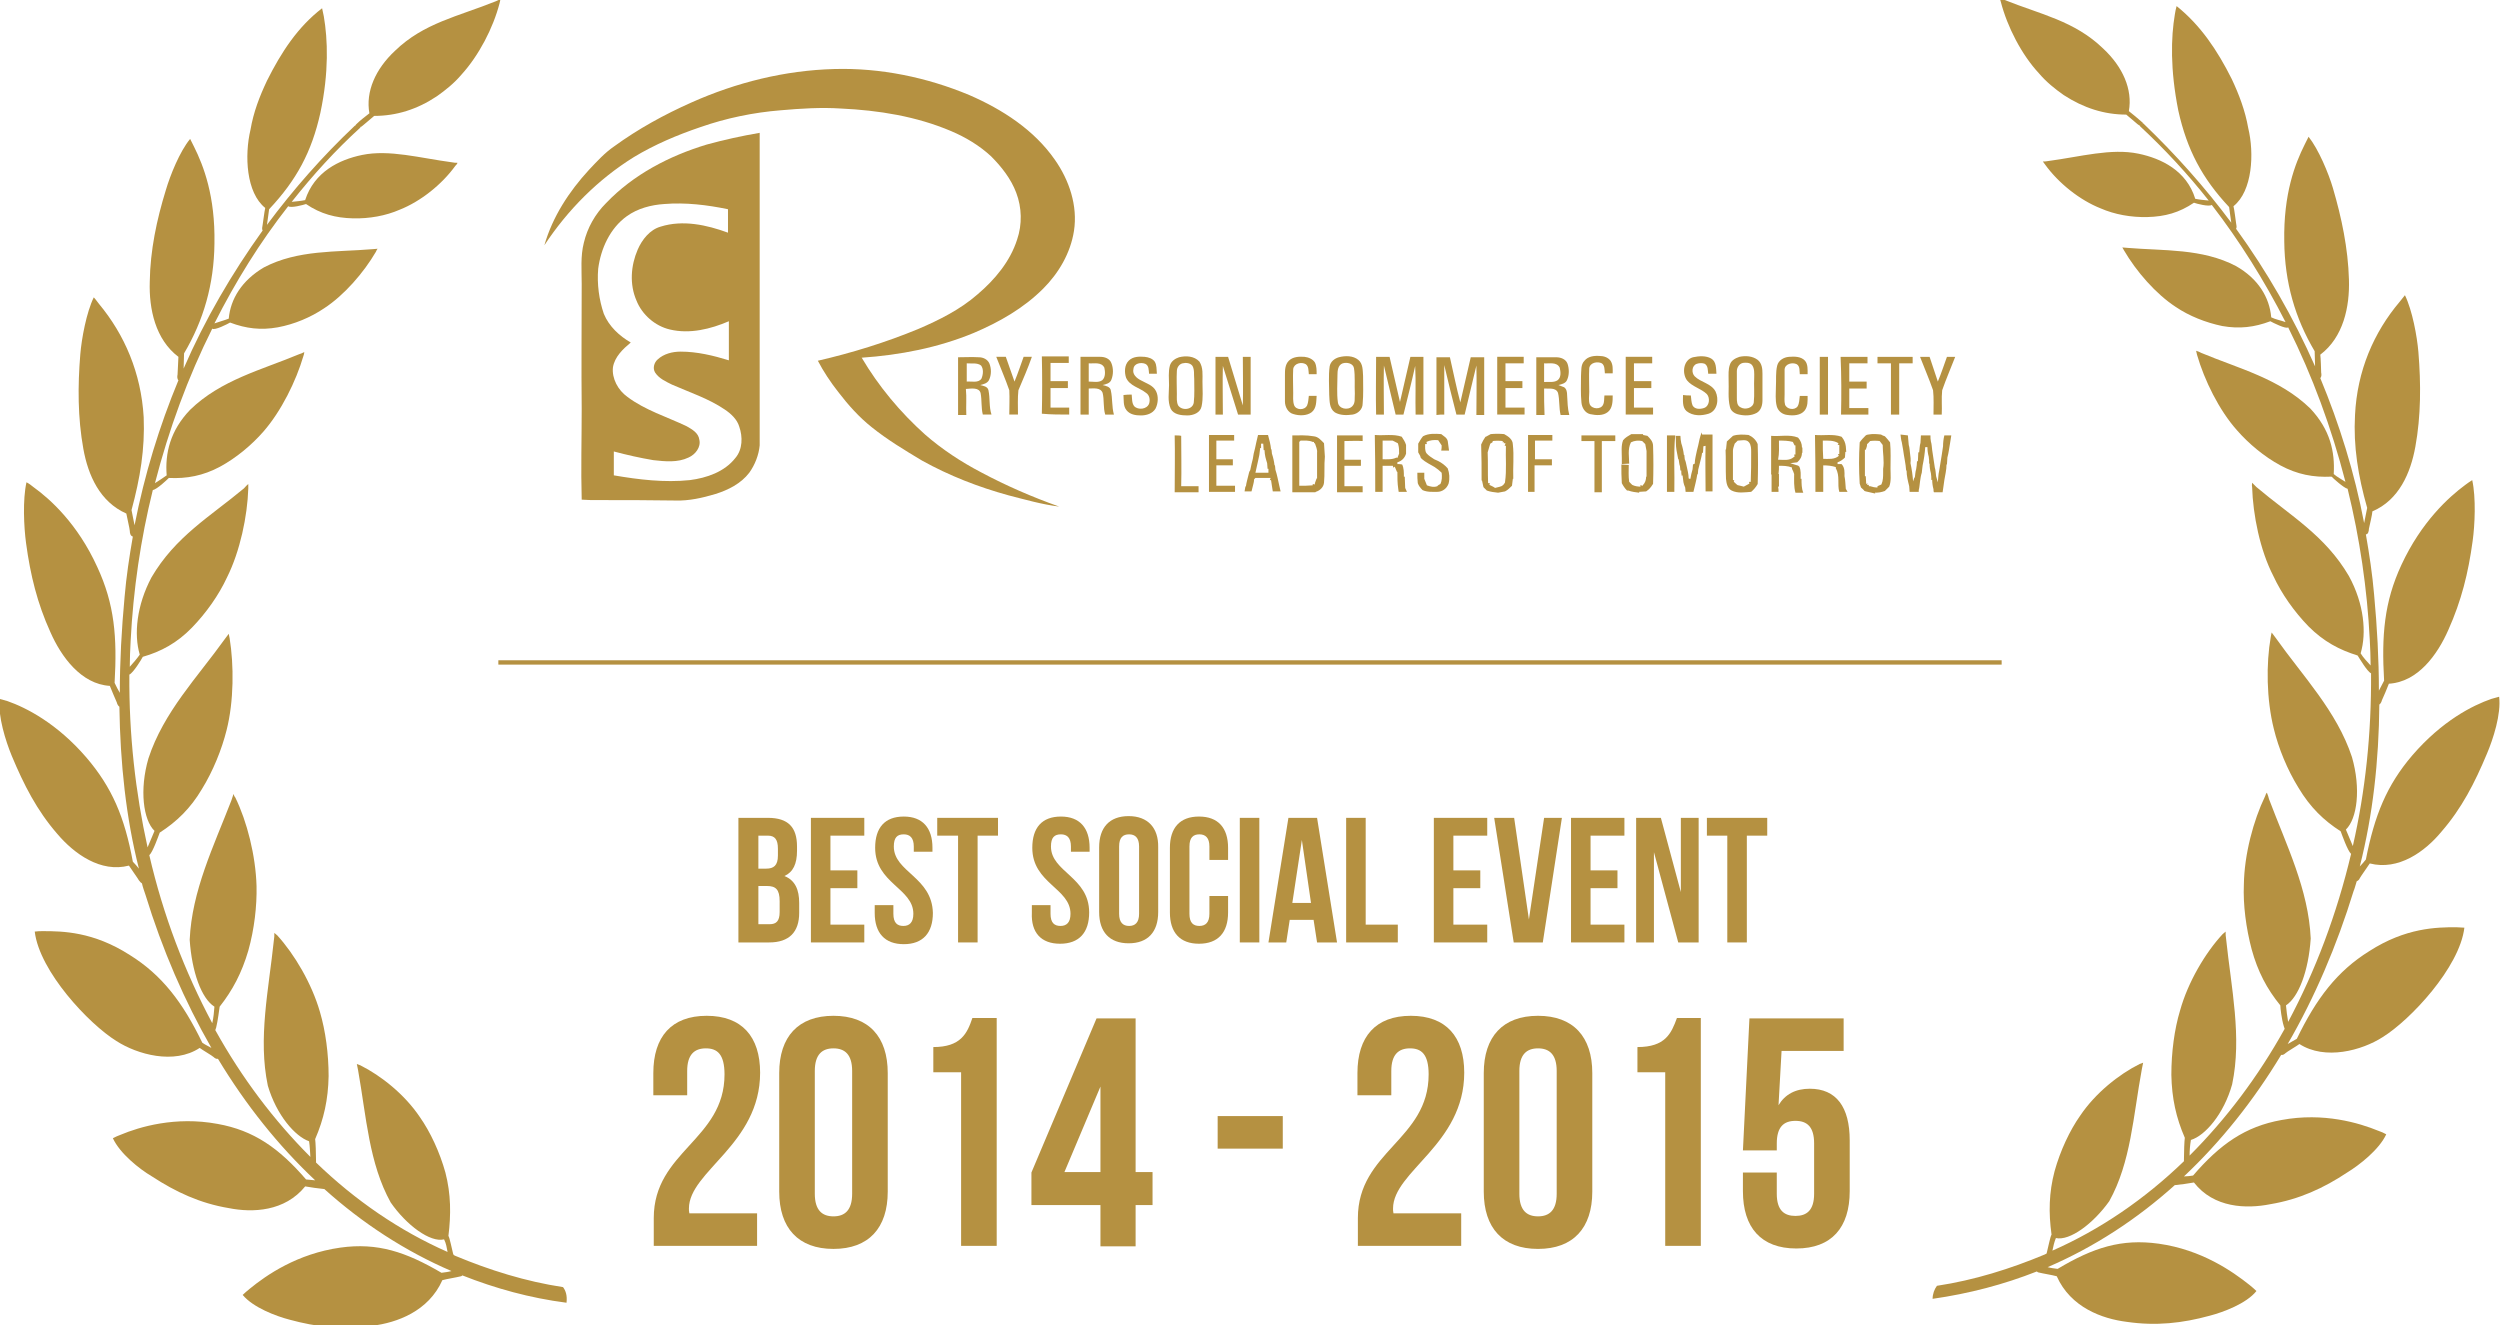 <?xml version="1.0" encoding="utf-8"?>
<!-- Generator: Adobe Illustrator 22.0.1, SVG Export Plug-In . SVG Version: 6.00 Build 0)  -->
<svg version="1.1" id="Best_Social_Event_1_" xmlns="http://www.w3.org/2000/svg" xmlns:xlink="http://www.w3.org/1999/xlink"
	 x="0px" y="0px" viewBox="0 0 575.9 305.3" style="enable-background:new 0 0 575.9 305.3;" xml:space="preserve">
<style type="text/css">
	.st0{fill:none;}
	.st1{fill:#B59141;}
</style>
<g id="Best_Social_Event">
	<g>
		<path class="st0" d="M275,92.6c0.2-1.8,0-3.6,0.1-5.4c0-1,0.1-2.1-0.4-3c-0.5-0.8-1.5-0.8-2.3-0.6c-0.8,0.2-1.3,1-1.3,1.8
			c-0.1,1.7,0,3.5,0,5.2c0,0.9,0,1.8,0.3,2.6C272.3,94.7,274.8,94.3,275,92.6z"/>
		<path class="st0" d="M253.9,87.6c0.9-0.7,0.7-2,0.5-2.9c-0.7-1.3-2.4-0.9-3.6-1c0,1.4,0,2.8,0,4.2C251.9,87.9,253,88.1,253.9,87.6
			z"/>
		<path class="st0" d="M292.3,108.1h-0.2c0-0.4-0.1-0.9-0.1-1.3c-0.1-0.5-0.3-1-0.4-1.4c-0.1-0.5-0.1-1.1-0.2-1.6h-0.2
			c0-0.5-0.1-1-0.1-1.5c-0.1,0-0.4,0-0.5,0c0,0.2,0,0.7,0,1h-0.2c-0.1,0.5-0.1,1.1-0.2,1.6s-0.2,0.9-0.3,1.4
			c-0.2,0.9-0.4,1.8-0.5,2.7c1,0,2,0,3,0C292.3,108.8,292.3,108.3,292.3,108.1z"/>
		<path class="st0" d="M192,241.5c-2.6,0-4.3,1.4-4.3,5.2V275c0,3.8,1.7,5.2,4.3,5.2s4.3-1.4,4.3-5.2v-28.3
			C196.3,242.9,194.6,241.5,192,241.5z"/>
		<path class="st0" d="M429.8,109.6h0.2c0,0.6,0.1,1.2,0.1,1.8l0.3-0.2l-0.1,0.4h0.4v0.3c0.1,0,0.2,0,0.3,0c0.5,0.2,1.1,0.3,1.7,0.3
			v-0.3c0.3-0.1,0.6-0.3,0.9-0.4c0.4-0.8,0.4-1.8,0.4-2.7c0-0.2,0-0.7,0-0.9c0.4-1.8-0.1-3.7-0.1-5.5c-0.2-0.3-0.5-0.6-0.7-0.9
			c-0.7-0.1-1.5-0.1-2.2,0c-0.2,0.3-0.5,0.5-0.7,0.7c0,0.4-0.1,0.8-0.1,1.2H430C429.8,105.5,429.8,107.6,429.8,109.6z"/>
		<path class="st0" d="M179.2,197v-1.6c0-2-0.7-3-2.3-3h-2.2v7.6h1.8C178.1,200,179.2,199.3,179.2,197z"/>
		<path class="st0" d="M375.3,107.2c0,1.3,0,2.6,0.1,3.9c0.2,0.2,0.4,0.5,0.7,0.7c0.6,0.2,1.2,0.3,1.9,0.4v-0.4
			c0.1,0,0.4,0.1,0.5,0.2l0.1-0.2c0.5-0.5,0.7-1.2,0.7-1.9h0.1c0-2,0-4,0-5.9c-0.1-0.6-0.2-1.1-0.3-1.6c-0.2-0.3-0.4-0.5-0.7-0.7
			c-0.9-0.2-1.8-0.1-2.6,0.3c-0.7,1.6-0.3,3.4-0.4,5.1l-1.7,0.1l0,0H375.3z"/>
		<path class="st0" d="M226.2,87.2c0.4-0.9,0.5-2.1-0.1-3c-0.9-0.7-2.2-0.4-3.3-0.5c-0.1,1.4,0,2.8,0,4.2
			C223.8,87.8,225.4,88.3,226.2,87.2z"/>
		<path class="st0" d="M145.5,79c-1.9,1.4-3.7,3.3-4.1,5.7c-0.3,2.7,1.1,5.3,3.3,6.8c4.1,3,9.1,4.6,13.7,6.8
			c1.3,0.6,2.8,1.5,2.9,3.1c0.4,1.8-0.9,3.5-2.5,4.1c-2.5,1.1-5.4,0.9-8.1,0.6c-3.1-0.5-6.1-1.2-9.1-2c0,1.8,0,3.7,0,5.5
			c5.7,1,11.6,1.7,17.5,1.1c3.9-0.6,8-2,10.5-5.1c1.7-2,1.7-4.9,0.9-7.2c-0.6-1.7-2-3-3.4-4c-3.7-2.5-8.1-3.9-12.1-5.7
			c-1.4-0.7-3-1.4-3.9-2.8c-0.6-1-0.3-2.3,0.6-3c1.4-1.3,3.4-1.8,5.3-1.8c3.8,0,7.5,0.9,11.1,2c0-3,0-6,0-9c-4.2,1.8-9,3-13.6,1.9
			c-3.5-0.8-6.4-3.4-7.7-6.7c-1.5-3.7-1.3-8.1,0.3-11.7c1-2.3,2.8-4.6,5.3-5.3c5.1-1.6,10.6-0.4,15.5,1.4c0-1.8,0-3.6,0-5.4
			c-4.8-1-9.8-1.6-14.7-1.2c-3,0.2-6.1,1-8.6,2.8c-3.9,2.8-6,7.4-6.6,12.1c-0.3,3.5,0.2,7.2,1.6,10.5
			C140.5,75.2,142.9,77.4,145.5,79z"/>
		<path class="st0" d="M176.7,204.1h-2v8.8h2.6c1.5,0,2.3-0.7,2.3-2.8v-2.5C179.6,205,178.8,204.1,176.7,204.1z"/>
		<path class="st0" d="M400.9,93.8c1,0.8,2.8,0.3,3.1-1.1c0.3-1.9,0.1-3.8,0.1-5.8c0-0.9,0.1-2-0.5-2.8c-0.5-0.7-1.4-0.7-2.1-0.5
			c-0.9,0.2-1.4,1-1.4,1.9c-0.1,2,0,4,0,6C400.1,92.3,400.1,93.3,400.9,93.8z"/>
		<path class="st0" d="M358.8,87.6c0.9-0.6,0.7-1.9,0.5-2.9c-0.7-1.3-2.4-0.9-3.6-1c0,1.4,0,2.8,0,4.2
			C356.7,87.9,357.9,88.1,358.8,87.6z"/>
		<path class="st0" d="M343.4,111.1c0,0.1-0.1,0.3-0.1,0.4c0.4,0.2,0.9,0.5,1.3,0.7c0.4-0.1,0.8-0.1,1.2-0.3c0.1,0,0.2,0,0.3-0.1
			c0.1-0.1,0.3-0.2,0.4-0.3c0.1-0.1,0.2-0.3,0.3-0.4c0-0.1,0.1-0.2,0.1-0.3c0.4-2.7,0.1-5.5,0.2-8.3h-0.3c0-0.1,0.1-0.4,0.2-0.6
			h-0.4v-0.3l-0.3,0.1l0.1-0.3c-0.8-0.1-1.6-0.1-2.4,0l0.1,0.2c-0.2,0.1-0.5,0.3-0.6,0.4c-0.2,0.6-0.3,1.2-0.3,1.8
			c0,2.4,0,4.7,0.1,7.1L343.4,111.1z"/>
		<path class="st0" d="M399.6,110.8c0,0.1-0.1,0.3-0.1,0.4c0.2,0.2,0.5,0.5,0.8,0.7c0.1,0,0.2,0,0.3,0.1c0.4,0.1,0.8,0.2,1.2,0.3
			c0.4-0.3,0.9-0.5,1.3-0.7c0-0.1-0.1-0.3-0.1-0.4h0.4c0.1-2.3,0-4.5,0.1-6.8c0-0.8,0.1-1.6-0.5-2.3c-0.6-0.8-1.7-0.5-2.6-0.4
			c-0.2,0.2-0.4,0.4-0.7,0.7c-0.2,0.6-0.3,1.1-0.3,1.8c0,2.3,0,4.5,0,6.8L399.6,110.8z"/>
		<path class="st0" d="M413.2,105.3l0.2-0.1c0-0.1-0.1-0.4-0.1-0.5h0.3c0-0.7,0-1.4,0-2.1h-0.2c-0.1-0.3-0.3-0.5-0.4-0.8
			c-1-0.3-2.1-0.3-3.2-0.3c0,1.4,0.1,2.9-0.2,4.3C410.8,105.8,412.2,106.2,413.2,105.3z"/>
		<path class="st0" d="M308.2,92.7c0.2,1.5,2.3,1.9,3.3,0.9c0.8-0.8,0.5-1.9,0.6-2.9c-0.1-2,0.1-4-0.2-5.9c-0.3-1.2-1.6-1.4-2.6-1.1
			c-1.1,0.3-1.2,1.7-1.2,2.7C308.1,88.5,307.9,90.6,308.2,92.7z"/>
		<path class="st0" d="M321.7,105.5l0.2,0.1c0.1-0.4,0.3-0.7,0.4-1c0-0.7,0-1.4-0.2-2.1c0-0.1-0.1-0.2-0.1-0.3
			c-0.4-0.2-0.8-0.4-1.2-0.6c-0.8,0-1.5,0-2.3,0c0,1.4,0,2.9,0,4.4C319.6,105.9,320.7,106,321.7,105.5z"/>
		<path class="st0" d="M302.3,101.8c-0.9-0.4-1.9-0.2-2.8-0.3c-0.1,0.1-0.2,0.2-0.3,0.3c0,3.4,0,6.7,0,10.1c1,0,2.1,0,3.1-0.1v-0.3
			c0.1,0,0.4,0.1,0.5,0.1v-0.3c0.1-0.4,0.3-0.7,0.4-1.1h0.1c0-2,0-4,0-5.9c0-0.8-0.3-1.5-0.5-2.2h-0.3v-0.3
			C302.6,101.8,302.4,101.8,302.3,101.8z"/>
		<path class="st0" d="M423.5,105.2c0-0.1-0.1-0.3-0.2-0.4h0.3c0-0.7,0-1.4,0-2.1h-0.4c0-0.1,0.1-0.3,0.2-0.4
			c-1.1-0.7-2.3-0.7-3.6-0.6c0,1.5,0,2.9,0,4.4C421.2,105.9,422.5,106.1,423.5,105.2z"/>
		<path class="st0" d="M354.3,241.5c-2.6,0-4.3,1.4-4.3,5.2V275c0,3.8,1.7,5.2,4.3,5.2c2.6,0,4.3-1.4,4.3-5.2v-28.3
			C358.6,242.9,356.9,241.5,354.3,241.5z"/>
		<path class="st0" d="M260,192.1c-1.4,0-2.3,0.8-2.3,2.8v15.5c0,2,0.9,2.8,2.3,2.8s2.3-0.8,2.3-2.8V195
			C262.4,192.9,261.5,192.1,260,192.1z"/>
		<polygon class="st0" points="253.5,270 253.5,250.3 245.2,270 		"/>
		<polygon class="st0" points="297.7,208 302,208 299.9,193.4 		"/>
		<path class="st1" d="M542.9,203c0.3-0.1,0.6-0.4,0.7-0.7c0.2-0.4,2-2.9,2.3-3.4c6.6,1.7,12.7-2.7,16.5-7.3
			c4.7-5.4,7.7-11.3,10.5-18c1.4-3.3,3.3-9.1,2.8-13.1c-0.6,0.2-1.2,0.3-1.8,0.5c-4.3,1.5-11.3,5-18.2,13c-5.9,6.9-8.7,13.8-10.7,24
			c-0.5,0.6-0.9,1.1-1.4,1.6c3-11.8,4.4-24.3,4.5-37.3c0.3-0.2,0.5-0.6,0.6-1c0.2-0.4,1.4-3.2,1.6-3.8c6.7-0.4,11.2-6.7,13.7-12.4
			c3-6.7,4.6-13.1,5.6-20.5c0.5-3.6,0.8-9.9-0.1-14c-0.6,0.4-1.1,0.7-1.6,1.1c-3.8,2.8-10.1,8.5-14.7,18.4c-4,8.6-4.6,16.3-4,26.7
			c-0.4,0.8-0.8,1.5-1.2,2.3c0-7.2-0.4-14.6-1.1-22.1c-0.4-4.7-1.1-9.3-1.9-13.9c0.5,0,0.7-0.7,0.7-1.3c0.1-0.5,0.8-3.4,0.8-4
			c6.1-2.6,8.8-8.8,9.9-14.9c1.3-7.1,1.3-14.5,0.7-21.8c-0.3-3.6-1.4-9.6-3.1-13.1c-0.4,0.5-0.8,1-1.2,1.5
			c-6,7.1-9.8,15.9-10.3,26.1c-0.4,7.2,0.7,14,2.8,21.4c-0.2,1.2-0.5,2.3-0.7,3.5c-2.2-11.6-5.7-22.8-10.1-33.4
			c0.3-0.3,0.3-0.8,0.2-1.3c0-0.4-0.1-3.5-0.2-4.1c5.3-4,6.8-11,6.6-17.3c-0.2-7.2-1.7-14.3-3.7-21.1c-1-3.4-3.3-8.9-5.6-11.8
			c-0.3,0.6-0.6,1.2-0.9,1.8c-2.2,4.4-4.9,11.3-4.7,22.3c0.1,9.5,2.5,17.7,7,25.3c0,1,0.1,2.3,0.1,3.5c-5-11.3-11.1-21.9-18.2-31.7
			c0.2-0.3,0.1-0.8,0-1.3c-0.1-0.6-0.4-3.2-0.6-3.9c4.4-3.5,4.8-12.2,3.4-18c-0.7-4-2.1-7.7-3.8-11.3c-3.3-6.6-7.2-12.4-12.7-16.8
			c-0.2,0.7-0.3,1.3-0.4,1.9c-0.9,5.3-1.1,12.7,0.8,22.2c2,9,5.5,15.6,11.7,22.2c0.2,1.3,0.3,2.4,0.5,3.6
			c-6.1-8.2-12.9-15.8-20.2-22.8c-0.1-0.1-0.1-0.1-0.2-0.1c0-0.1,0-0.2-0.2-0.3c-1-0.9-2-1.7-3-2.5c0.9-5-1.4-10.2-5.9-14.4
			C477.9,4.8,470,3.3,461.8,0c-0.4-0.2-0.7-0.3-1.1-0.5c0,0.3,0.1,0.6,0.2,0.9c1.5,5.8,4.8,12.2,8.8,16.5c1.7,2,3.7,3.6,5.7,5
			c4.6,3,9.4,4.5,14.4,4.5c0.9,0.8,1.6,1.3,2.6,2.2c0.4,0.3,0.5,0.4,0.7,0.3c-0.2,0.1-0.2,0-0.1,0.2c5.6,5.2,10.9,10.9,15.8,17.1
			c-1-0.1-2.1-0.2-3.1-0.4c-2-6.5-7.8-9.3-13.1-10.4c-6.3-1.3-13.3,0.7-20.8,1.7c-0.4,0.1-0.8,0.1-1.2,0.1c0.1,0.2,0.3,0.4,0.5,0.7
			c3.1,4.3,8,8.2,12.8,10.1c3.2,1.4,7,2.1,10.8,2c4-0.1,7.3-1,10.7-3.3c0.5,0.2,3.5,1,4.1,0.5c6.4,8.3,12.1,17.4,17,27
			c-1.1-0.4-2.3-0.6-3.3-1.1c-0.4-4.6-3-8.9-8.1-11.8c-7.8-4.1-16.7-3.5-25-4.2c-0.4,0-0.8-0.1-1.2-0.1c0.1,0.2,0.3,0.5,0.4,0.7
			c2.8,4.8,7.3,10,11.9,13c3.1,2.1,6.9,3.6,10.7,4.4c4,0.7,7.4,0.3,11.1-1.1c0.5,0.3,3.7,1.9,4.1,1.4l0,0
			c5.6,11.2,10,23.2,13.2,35.6c-0.9-0.6-1.9-1.1-2.7-1.8c0.3-5.1-0.8-10.2-5.4-15.1c-7.1-6.9-16.5-9.2-25.1-12.8
			c-0.4-0.2-0.8-0.4-1.2-0.5c0.1,0.3,0.1,0.6,0.2,0.9c1.7,5.9,5.1,12.8,9.2,17.4c2.7,3.1,6.3,6.1,10,8.1c3.9,2.1,7.6,2.8,11.8,2.6
			c0.4,0.4,2.8,2.6,3.7,2.8c2.8,11.4,4.5,23,5.1,34.7c0.1,2,0.2,4,0.2,6c-0.8-0.9-1.7-1.8-2.3-2.8c1.4-4.7,0.8-11.4-2.7-17.8
			c-5.5-9.4-13.5-13.9-21.3-20.5c-0.3-0.3-0.7-0.7-1-1c0,0.3-0.1,0.6,0,1c0.2,6.4,1.8,14.5,4.9,20.5c1.9,4.1,4.8,8.2,8.1,11.6
			c3.5,3.5,7.1,5.4,11.3,6.7c0.4,0.6,2.2,3.7,3.1,4.1c0.1,13.8-1.3,27.1-4.2,39.8c-0.5-1.2-1.1-2.6-1.6-3.8
			c2.6-2.5,3.5-9.4,1.4-16.7c-3.5-10.6-11.3-18.6-17.6-27.5c-0.3-0.4-0.6-0.8-0.9-1.2c-0.1,0.3-0.1,0.6-0.2,1
			c-1.1,6.2-1,14.4,0.7,21.2c1.1,4.5,3.1,9.4,5.7,13.6c2.7,4.5,5.8,7.5,9.7,10c0.3,0.8,1.6,4.5,2.4,5.2
			c-3.3,13.9-8.2,26.9-14.5,38.7c-0.2-1.2-0.4-2.6-0.5-3.8c2.9-1.9,5.2-7.9,5.7-15.4c-0.5-11.3-5.6-21.5-9.6-32.1
			c-0.1-0.5-0.3-1-0.5-1.5c-0.2,0.2-0.3,0.5-0.4,0.8c-2.7,5.6-4.8,13.4-4.9,20.4c-0.2,4.6,0.5,10,1.8,14.9c1.4,5.1,3.5,9.1,6.6,12.9
			c0,0.6,0.3,3.2,0.8,4.8c0.1,0.2,0.1,0.4,0.2,0.6c-6.1,11-13.5,20.8-21.9,29.2c0-1.2,0.1-2.4,0.3-3.6c3.3-1,7.6-6,9.5-12.8
			c2.3-10.9-0.2-22.1-1.4-33.6c-0.1-0.5-0.1-1-0.1-1.6c-0.2,0.2-0.5,0.4-0.7,0.6c-4,4.3-8,11.1-9.8,17.6c-1.3,4.3-2,9.6-2,14.8
			c0.1,5.4,1.1,9.9,3.1,14.5c-0.1,0.7-0.2,3.2-0.2,4.9c0,0.1,0,0.3,0,0.5c-9,8.7-19.2,15.7-30.3,20.6c0.2-1,0.4-1.9,0.8-2.9
			c3.2,0.7,8.6-3.3,12.3-8.5c5-9,5.5-19.6,7.5-30.4c0.1-0.5,0.2-1,0.3-1.5c-0.2,0.1-0.5,0.2-0.8,0.3c-4.8,2.4-10.2,6.7-13.7,11.9
			c-2.4,3.4-4.6,8.1-5.9,12.8c-1.3,4.9-1.4,9.6-0.7,14.6c-0.3,0.5-0.7,2.6-1.1,4.2c0,0.1,0,0.1-0.1,0.2s-0.3,0.1-0.4,0.2
			c-7.9,3.3-16.2,5.9-24.8,7.2c-0.6,0.8-1,1.9-1,3c8.4-1.2,16.4-3.3,24-6.3c0.1,0.1,0.2,0.1,0.3,0.2c1.2,0.3,3.2,0.6,4.3,0.9
			c3.2,7.2,10.5,9.8,16.1,10.5c6.8,1,12.9,0.3,19.1-1.4c3.1-0.8,8.5-2.8,10.8-5.7c-0.5-0.5-1-0.9-1.6-1.4c-3.9-3.1-11-8.1-20.9-9.5
			c-8.6-1.2-15.1,0.9-23.3,5.8c-0.8-0.1-1.6-0.2-2.3-0.4c10.7-4.6,20.5-11,29.3-18.9h0.1c1.2-0.1,3.1-0.4,4.3-0.6
			c4.6,5.9,12.1,6.1,17.6,5c6.6-1.1,12.3-3.7,17.7-7.3c2.8-1.7,7.4-5.3,9-8.8c-0.5-0.3-1.2-0.6-1.8-0.8c-4.4-1.8-12.6-4.3-22.3-2.5
			c-8.4,1.5-14.2,5.6-20.4,12.8c-0.7,0.1-1.4,0.2-2.1,0.2c8.5-8,16-17.4,22.4-28c0.3,0.1,0.7-0.1,1-0.4c0.3-0.3,2.7-1.7,3.2-2.1
			c5.9,3.8,14.4,1.5,19.2-1.6c6.3-3.9,17.7-16,18.8-25.2c-0.7,0-1.3-0.1-1.9-0.1c-4.5,0-11.6,0.1-20,5.5
			c-7.4,4.6-12.2,10.9-16.7,20.2c-0.7,0.4-1.4,0.8-2.1,1.2c6.2-10.7,11.3-22.6,15.2-35.3C542.4,204.8,542.6,203.9,542.9,203z"/>
		<path class="st1" d="M129.7,296.5c-8.6-1.3-16.9-3.9-24.8-7.2c-0.1-0.1-0.3-0.1-0.4-0.2c0-0.1,0-0.1-0.1-0.2
			c-0.4-1.6-0.8-3.7-1.1-4.2c0.6-4.9,0.6-9.6-0.7-14.6c-1.3-4.7-3.5-9.4-5.9-12.8c-3.5-5.2-8.9-9.5-13.7-11.9
			c-0.3-0.1-0.5-0.2-0.8-0.3c0.1,0.5,0.2,0.9,0.3,1.5C84.4,257.3,85,268,90,277c3.6,5.2,9.1,9.3,12.3,8.5c0.5,1,0.6,1.9,0.8,2.9
			c-11.1-4.9-21.3-11.9-30.3-20.6c0-0.2,0-0.3,0-0.5c0-1.7-0.1-4.2-0.2-4.9c2-4.6,3-9.1,3.1-14.5c0-5.1-0.7-10.4-2-14.8
			c-1.9-6.6-5.9-13.3-9.8-17.6c-0.2-0.2-0.5-0.4-0.7-0.6c0,0.6,0,1.1-0.1,1.6c-1.2,11.5-3.7,22.7-1.4,33.6c2,6.8,6.3,11.7,9.5,12.8
			c0.2,1.2,0.2,2.4,0.3,3.6c-8.4-8.4-15.8-18.2-21.9-29.2c0.1-0.2,0.1-0.4,0.2-0.6c0.4-1.6,0.7-4.2,0.8-4.8c3-3.8,5.1-7.8,6.6-12.9
			c1.4-5,2-10.3,1.9-14.9c-0.2-7-2.2-14.9-4.9-20.4c-0.2-0.2-0.3-0.5-0.4-0.8c-0.2,0.5-0.3,1-0.5,1.5c-4.1,10.6-9.1,20.8-9.6,32.1
			c0.5,7.4,2.7,13.5,5.7,15.4c-0.1,1.2-0.2,2.5-0.5,3.8c-6.3-11.8-11.3-24.8-14.5-38.7c0.8-0.7,2.1-4.4,2.4-5.2
			c3.9-2.5,7.1-5.6,9.7-10c2.6-4.2,4.6-9.2,5.7-13.6c1.7-6.7,1.7-15,0.7-21.2c-0.1-0.3-0.1-0.6-0.2-1c-0.3,0.4-0.6,0.8-0.9,1.2
			c-6.3,8.8-14.1,16.8-17.6,27.5c-2.1,7.2-1.2,14.2,1.4,16.7c-0.5,1.2-1.1,2.6-1.6,3.8c-2.8-12.7-4.3-26-4.2-39.8
			c0.9-0.4,2.8-3.5,3.1-4.1c4.2-1.2,7.9-3.2,11.3-6.7c3.3-3.4,6.2-7.5,8.1-11.6c3-6,4.7-14.1,4.9-20.5c0-0.4,0-0.7,0-1
			c-0.4,0.3-0.7,0.7-1,1c-7.8,6.5-15.8,11.1-21.3,20.5c-3.4,6.4-4.1,13.1-2.7,17.8c-0.7,1-1.5,1.9-2.3,2.8c0-2,0.1-4,0.2-6
			c0.6-11.7,2.3-23.4,5.1-34.7c1-0.2,3.3-2.4,3.7-2.8c4.1,0.2,7.9-0.5,11.8-2.6c3.7-2,7.3-5,10-8.1c4.1-4.7,7.5-11.6,9.2-17.4
			c0.1-0.3,0.2-0.6,0.2-0.9c-0.4,0.2-0.8,0.4-1.2,0.5c-8.6,3.6-18,5.9-25.1,12.8c-4.6,4.8-5.8,10-5.4,15.1c-0.8,0.6-1.8,1.2-2.7,1.8
			c3.2-12.4,7.6-24.4,13.2-35.6l0,0c0.5,0.5,3.6-1.1,4.1-1.4c3.7,1.4,7.1,1.8,11,1.1c3.8-0.7,7.6-2.3,10.7-4.4
			c4.6-3,9.1-8.2,11.9-13c0.1-0.2,0.2-0.5,0.4-0.7c-0.4,0-0.7,0.1-1.2,0.1c-8.3,0.7-17.2,0.1-25,4.2c-5.1,3-7.7,7.3-8.1,11.8
			c-1,0.4-2.2,0.7-3.3,1.1c4.9-9.7,10.5-18.7,17-27c0.6,0.5,3.5-0.3,4.1-0.5c3.4,2.3,6.8,3.2,10.8,3.3c3.8,0.1,7.6-0.6,10.8-2
			c4.8-1.9,9.7-5.8,12.8-10.1c0.2-0.2,0.4-0.4,0.5-0.7c-0.4,0-0.8,0-1.2-0.1c-7.5-1-14.5-3-20.8-1.7c-5.3,1.1-11,3.9-13.1,10.4
			c-1,0.2-2.1,0.3-3.1,0.4c4.9-6.2,10.1-11.9,15.8-17.1c0.1-0.2,0.1-0.1-0.1-0.2c0.3,0.1,0.3,0,0.7-0.3c0.9-0.8,1.6-1.3,2.6-2.2
			c5.1,0,9.9-1.5,14.4-4.5c2-1.4,4-3,5.7-5c4-4.4,7.3-10.7,8.8-16.5c0.1-0.3,0.1-0.6,0.2-0.9c-0.4,0.2-0.7,0.3-1.1,0.5
			c-8.7,3.5-16.6,5-23.2,11.4c-4.5,4.2-6.8,9.4-5.9,14.4c-1,0.8-2.1,1.6-3,2.5c-0.1,0.1-0.2,0.2-0.2,0.3c0,0-0.1,0-0.2,0.1
			c-7.4,7-14.1,14.6-20.2,22.8c0.2-1.2,0.3-2.3,0.5-3.6C68.3,41.5,71.8,35,73.8,26c2-9.4,1.7-16.9,0.8-22.2
			c-0.1-0.6-0.3-1.3-0.4-1.9C68.6,6.2,64.8,12,61.5,18.6c-1.7,3.6-3.1,7.2-3.8,11.3c-1.4,5.9-1,14.5,3.4,18
			c-0.2,0.8-0.5,3.4-0.6,3.9s-0.2,1,0,1.3C53.4,63,47.2,73.6,42.3,84.9c0-1.2,0.1-2.4,0.1-3.5c4.5-7.6,6.9-15.9,7-25.3
			c0.2-10.9-2.5-17.9-4.7-22.3c-0.3-0.6-0.6-1.2-0.9-1.8c-2.4,2.9-4.6,8.4-5.6,11.8c-2.1,6.8-3.6,13.9-3.7,21.1
			c-0.2,6.3,1.3,13.3,6.6,17.3c0,0.6-0.2,3.7-0.2,4.1c-0.1,0.4-0.1,1,0.2,1.3C36.7,98.2,33.3,109.3,31,121c-0.2-1.1-0.5-2.3-0.7-3.5
			c2-7.4,3.1-14.1,2.8-21.4c-0.6-10.2-4.4-19-10.3-26.1c-0.4-0.5-0.8-1.1-1.2-1.5c-1.7,3.5-2.8,9.5-3.1,13.1
			c-0.6,7.3-0.6,14.6,0.7,21.8c1.1,6.1,3.8,12.2,9.9,14.9c0.1,0.6,0.8,3.6,0.8,4c0,0.6,0.2,1.2,0.7,1.3c-0.8,4.6-1.5,9.2-1.9,13.9
			c-0.7,7.5-1.1,14.9-1.1,22.1c-0.4-0.7-0.8-1.4-1.2-2.3c0.6-10.5,0-18.1-4-26.7c-4.5-9.9-10.8-15.6-14.7-18.4
			c-0.5-0.4-1-0.8-1.6-1.1c-0.9,4-0.6,10.3-0.1,14c1,7.4,2.6,13.9,5.6,20.5c2.5,5.7,7.1,12,13.7,12.4c0.2,0.6,1.4,3.3,1.6,3.8
			c0.1,0.4,0.3,0.8,0.6,1c0.2,13,1.5,25.5,4.5,37.3c-0.4-0.5-0.9-1.1-1.4-1.6c-1.9-10.3-4.8-17.1-10.7-24
			c-6.8-7.9-13.9-11.5-18.2-13c-0.6-0.2-1.2-0.3-1.8-0.5c-0.4,4,1.4,9.7,2.8,13.1c2.8,6.7,5.8,12.6,10.5,18c3.9,4.6,10,9,16.5,7.3
			c0.3,0.5,2.1,3,2.3,3.4c0.2,0.3,0.5,0.6,0.7,0.7c0.2,0.9,0.5,1.7,0.8,2.6c3.9,12.7,9,24.5,15.2,35.3c-0.7-0.4-1.4-0.7-2.1-1.2
			c-4.5-9.3-9.3-15.6-16.7-20.2c-8.4-5.4-15.5-5.5-20-5.5c-0.6,0-1.2,0-1.9,0.1c1.1,9.2,12.5,21.3,18.8,25.2
			c4.8,3.1,13.3,5.5,19.2,1.6c0.5,0.4,2.9,1.8,3.2,2.1s0.7,0.5,1,0.4c6.4,10.6,13.9,20,22.4,28c-0.7-0.1-1.4-0.1-2.1-0.2
			c-6.2-7.2-12-11.3-20.4-12.8c-9.7-1.8-18,0.7-22.3,2.5c-0.6,0.2-1.2,0.5-1.8,0.8c1.6,3.5,6.1,7.1,9,8.8c5.5,3.6,11.1,6.2,17.7,7.3
			c5.5,1.1,12.9,0.8,17.6-5c1.2,0.2,3.1,0.5,4.3,0.6h0.1c8.8,7.9,18.6,14.3,29.3,18.9c-0.7,0.2-1.5,0.3-2.3,0.4
			c-8.2-4.8-14.7-7-23.3-5.8c-9.9,1.4-17,6.3-20.9,9.5c-0.6,0.5-1.1,0.9-1.6,1.4c2.4,2.9,7.7,4.9,10.8,5.7
			c6.2,1.7,12.3,2.4,19.1,1.4c5.6-0.7,12.9-3.3,16.1-10.5c1.1-0.3,3.1-0.6,4.3-0.9c0.1,0,0.2-0.1,0.3-0.2c7.6,3,15.5,5.2,24,6.3
			C130.7,298.4,130.3,297.3,129.7,296.5z"/>
		<path class="st1" d="M184.1,210.3V208c0-3-0.9-5.2-3.4-6.2c2-0.9,2.9-2.8,2.9-5.8v-1c0-4.4-2-6.6-6.7-6.6h-6.8v28.7h7.1
			C181.8,217.1,184.1,214.7,184.1,210.3z M174.7,192.5h2.2c1.6,0,2.3,0.9,2.3,3v1.6c0,2.3-1,3-2.7,3h-1.8V192.5z M179.6,210.1
			c0,2.1-0.8,2.8-2.3,2.8h-2.6v-8.8h2c2,0,2.9,0.8,2.9,3.5L179.6,210.1L179.6,210.1z"/>
		<polygon class="st1" points="199.1,192.5 199.1,188.4 186.8,188.4 186.8,217.1 199.1,217.1 199.1,213 191.3,213 191.3,204.6 
			197.5,204.6 197.5,200.5 191.3,200.5 191.3,192.5 		"/>
		<path class="st1" d="M205.9,195c0-2.1,0.8-2.8,2.3-2.8c1.4,0,2.3,0.8,2.3,2.8v1.2h4.3v-0.9c0-4.6-2.3-7.2-6.6-7.2
			c-4.4,0-6.6,2.6-6.6,7.2c0,8.2,8.8,9.3,8.8,15.2c0,2-0.9,2.8-2.3,2.8c-1.4,0-2.3-0.7-2.3-2.8v-2h-4.3v1.8c0,4.6,2.3,7.2,6.7,7.2
			s6.7-2.6,6.7-7.2C214.7,202,205.9,200.9,205.9,195z"/>
		<polygon class="st1" points="215.9,192.5 220.7,192.5 220.7,217.1 225.2,217.1 225.2,192.5 229.9,192.5 229.9,188.4 215.9,188.4 
					"/>
		<path class="st1" d="M244.2,217.4c4.4,0,6.7-2.6,6.7-7.2c0-8.2-8.8-9.3-8.8-15.2c0-2.1,0.8-2.8,2.3-2.8c1.4,0,2.3,0.8,2.3,2.8v1.2
			h4.3v-0.9c0-4.6-2.3-7.2-6.6-7.2c-4.4,0-6.6,2.6-6.6,7.2c0,8.2,8.8,9.3,8.8,15.2c0,2-0.9,2.8-2.3,2.8c-1.4,0-2.3-0.7-2.3-2.8v-2
			h-4.3v1.8C237.5,214.8,239.8,217.4,244.2,217.4z"/>
		<path class="st1" d="M260,188c-4.4,0-6.8,2.6-6.8,7.2v14.9c0,4.6,2.4,7.2,6.8,7.2c4.4,0,6.8-2.6,6.8-7.2v-14.9
			C266.9,190.7,264.4,188,260,188z M262.4,210.5c0,2-0.9,2.8-2.3,2.8s-2.3-0.8-2.3-2.8V195c0-2.1,0.9-2.8,2.3-2.8s2.3,0.8,2.3,2.8
			V210.5z"/>
		<path class="st1" d="M282.9,210.2v-3.8h-4.3v4.1c0,2-0.9,2.8-2.3,2.8s-2.3-0.7-2.3-2.8V195c0-2.1,0.9-2.8,2.3-2.8s2.3,0.8,2.3,2.8
			v3.1h4.3v-2.8c0-4.6-2.3-7.2-6.7-7.2c-4.4,0-6.7,2.6-6.7,7.2v14.9c0,4.6,2.3,7.2,6.7,7.2S282.9,214.8,282.9,210.2z"/>
		<rect x="285.6" y="188.4" class="st1" width="4.5" height="28.7"/>
		<path class="st1" d="M296.8,188.4l-4.6,28.7h4.1l0.8-5.2h5.5l0.8,5.2h4.6l-4.6-28.7H296.8z M297.7,208l2.2-14.5L302,208H297.7z"/>
		<polygon class="st1" points="322,213 314.6,213 314.6,188.4 310.1,188.4 310.1,217.1 322,217.1 		"/>
		<polygon class="st1" points="342.6,192.5 342.6,188.4 330.3,188.4 330.3,217.1 342.6,217.1 342.6,213 334.8,213 334.8,204.6 
			341,204.6 341,200.5 334.8,200.5 334.8,192.5 		"/>
		<polygon class="st1" points="348.8,188.4 344.2,188.4 348.7,217.1 355.4,217.1 359.8,188.4 355.7,188.4 352.2,211.8 		"/>
		<polygon class="st1" points="361.9,217.1 374.2,217.1 374.2,213 366.4,213 366.4,204.6 372.6,204.6 372.6,200.5 366.4,200.5 
			366.4,192.5 374.2,192.5 374.2,188.4 361.9,188.4 		"/>
		<polygon class="st1" points="381,196.3 386.6,217.1 391.3,217.1 391.3,188.4 387.2,188.4 387.2,205.5 382.6,188.4 376.9,188.4 
			376.9,217.1 381,217.1 		"/>
		<polygon class="st1" points="402.4,217.1 402.4,192.5 407.1,192.5 407.1,188.4 393.2,188.4 393.2,192.5 397.9,192.5 397.9,217.1 
					"/>
		<path class="st1" d="M162.8,234c-8.1,0-12.3,4.8-12.3,13.2v5.1h7.8v-5.6c0-3.8,1.7-5.2,4.3-5.2s4.3,1.3,4.3,6
			c0,15.1-16.3,17.7-16.3,33.1v6.4h23.8v-7.5h-15.6c-0.1-0.4-0.1-0.8-0.1-1.1c0-8.6,16.4-14.8,16.4-31.3
			C175.1,238.8,170.9,234,162.8,234z"/>
		<path class="st1" d="M192,234c-8.1,0-12.5,4.8-12.5,13.2v27.3c0,8.4,4.4,13.2,12.5,13.2s12.5-4.8,12.5-13.2v-27.3
			C204.5,238.8,200.1,234,192,234z M196.3,275c0,3.8-1.7,5.2-4.3,5.2s-4.3-1.4-4.3-5.2v-28.3c0-3.8,1.7-5.2,4.3-5.2s4.3,1.4,4.3,5.2
			V275z"/>
		<path class="st1" d="M215,241.2v5.8h6.4v40h8.2v-52.5H224C222.8,238.1,221.3,241.2,215,241.2z"/>
		<path class="st1" d="M261.6,234.6h-9l-15,35.5v7.5h15.9v9.5h8.1v-9.5h3.9V270h-3.9V234.6z M253.5,270h-8.3l8.3-19.7V270z"/>
		<rect x="280.5" y="257.1" class="st1" width="15" height="7.5"/>
		<path class="st1" d="M325,234c-8.1,0-12.3,4.8-12.3,13.2v5.1h7.8v-5.6c0-3.8,1.7-5.2,4.3-5.2c2.6,0,4.3,1.3,4.3,6
			c0,15.1-16.3,17.7-16.3,33.1v6.4h23.8v-7.5H321c-0.1-0.4-0.1-0.8-0.1-1.1c0-8.6,16.4-14.8,16.4-31.3
			C337.3,238.8,333.1,234,325,234z"/>
		<path class="st1" d="M354.3,234c-8.1,0-12.5,4.8-12.5,13.2v27.3c0,8.4,4.4,13.2,12.5,13.2s12.5-4.8,12.5-13.2v-27.3
			C366.8,238.8,362.4,234,354.3,234z M358.6,275c0,3.8-1.7,5.2-4.3,5.2c-2.6,0-4.3-1.4-4.3-5.2v-28.3c0-3.8,1.7-5.2,4.3-5.2
			c2.6,0,4.3,1.4,4.3,5.2V275z"/>
		<path class="st1" d="M377.2,241.2v5.8h6.4v40h8.2v-52.5h-5.5C385,238.1,383.6,241.2,377.2,241.2z"/>
		<path class="st1" d="M416.9,250.8c-3.3,0-5.7,1.3-7.2,3.8l0.7-12.5h14.3v-7.5H403l-1.5,30.4h7.8v-1.6c0-3.8,1.6-5.2,4.3-5.2
			s4.3,1.4,4.3,5.2V275c0,3.8-1.7,5.1-4.3,5.1s-4.3-1.3-4.3-5.1v-4.9h-7.8v4.3c0,8.4,4.2,13.2,12.3,13.2s12.3-4.8,12.3-13.2v-11.7
			C426.1,255,423,250.8,416.9,250.8z"/>
		<path class="st1" d="M237.7,82.2c-0.6,0-1.3,0-1.9,0c-0.7,1.9-1.3,3.8-2.1,5.7c-0.7-1.9-1.3-3.8-2-5.7c-0.7,0-1.4,0-2.2,0
			c1,2.6,2.1,5.1,3,7.7c0.1,1.9,0,3.7,0,5.6c0.6,0,1.3,0,2,0c0-1.9-0.1-3.8,0.1-5.6C235.7,87.3,236.8,84.8,237.7,82.2z"/>
		<path class="st1" d="M146,36.2c4.8-2.9,10-5.1,15.3-6.9c6-2.1,12.3-3.4,18.6-3.9c4.6-0.4,9.2-0.7,13.8-0.4
			c8.7,0.4,17.4,1.8,25.4,5.2c3.3,1.4,6.5,3.3,9.2,5.8c2.4,2.4,4.6,5.2,5.8,8.4c1.3,3.4,1.4,7.3,0.2,10.8c-1.6,5-5.1,9.2-9.1,12.6
			c-4,3.5-8.8,5.9-13.7,8c-7.5,3.1-15.3,5.5-23.1,7.3c1.3,2.5,2.9,4.9,4.7,7.2c2.3,3,4.8,5.8,7.7,8.1c3.6,2.9,7.6,5.3,11.6,7.7
			c6.3,3.5,13,6.1,19.9,8c3.9,1,7.7,2.1,11.7,2.6c-6.2-2.2-12.2-4.8-18-7.9c-4.6-2.4-9-5.3-12.9-8.7c-5.7-5.1-10.7-11.1-14.6-17.7
			c8.8-0.6,17.6-2.3,25.8-5.7c5.9-2.5,11.5-5.7,16-10.2c3.6-3.6,6.3-8.2,7.1-13.3c0.9-5.8-1.1-11.7-4.4-16.4
			c-4.8-6.9-12.1-11.6-19.7-14.9c-9.8-4.1-20.5-6.3-31.1-6c-11.4,0.3-22.6,3.1-32.9,7.7c-6.3,2.8-12.3,6.1-17.8,10.1
			c-2.2,1.5-4,3.5-5.8,5.4c-4.6,5-8.4,10.8-10.3,17.4C130.8,48.3,137.8,41.3,146,36.2z"/>
		<path class="st1" d="M380.8,93.9c-1.5,0-2.9,0-4.4,0c0-1.5,0-3,0-4.5c1.3,0,2.7,0,4,0c0-0.5,0-1,0-1.6c-1.3,0-2.7,0-4,0
			c0-1.4,0-2.8,0-4.1c1.4,0,2.8,0,4.2,0c0-0.5,0-1,0-1.5c-2,0-4.1,0-6.1,0c0,4.4,0,8.8,0,13.3c2.1,0,4.2,0,6.3,0
			C380.8,95,380.8,94.5,380.8,93.9z"/>
		<path class="st1" d="M134,115.1c1.2,0.1,2.5,0.1,3.7,0.1c6,0,11.9,0,17.9,0.1c3.1,0.1,6.2-0.6,9.2-1.5c2.9-0.9,5.9-2.4,7.8-4.9
			c1.3-1.8,2.2-4.1,2.4-6.3c0-24,0-48,0-72c-4.1,0.7-8.2,1.6-12.2,2.7c-8.6,2.6-16.9,6.9-23.2,13.5c-2.5,2.5-4.3,5.7-5.1,9.1
			c-0.8,3.1-0.5,6.3-0.5,9.5c0,9.6-0.1,19.2,0,28.8C134,101.1,133.8,108.1,134,115.1z M137.8,61.9c0.6-4.6,2.7-9.3,6.6-12.1
			c2.5-1.8,5.6-2.6,8.6-2.8c4.9-0.4,9.9,0.2,14.7,1.2c0,1.8,0,3.6,0,5.4c-4.9-1.8-10.4-3-15.5-1.4c-2.5,0.7-4.3,3-5.3,5.3
			c-1.6,3.7-1.9,8-0.3,11.7c1.3,3.3,4.3,5.9,7.7,6.7c4.6,1.1,9.4-0.1,13.6-1.9c0,3,0,6,0,9c-3.6-1.1-7.3-2-11.1-2
			c-1.9,0-3.9,0.5-5.3,1.8c-0.8,0.7-1.2,2-0.6,3c0.9,1.4,2.5,2.1,3.9,2.8c4.1,1.8,8.4,3.2,12.1,5.7c1.5,1,2.9,2.3,3.4,4
			c0.8,2.3,0.8,5.2-0.9,7.2c-2.5,3.2-6.6,4.6-10.5,5.1c-5.8,0.6-11.7-0.1-17.5-1.1c0-1.8,0-3.7,0-5.5c3,0.8,6.1,1.5,9.1,2
			c2.7,0.3,5.6,0.6,8.1-0.6c1.6-0.7,2.9-2.4,2.5-4.1c-0.2-1.6-1.7-2.4-2.9-3.1c-4.6-2.2-9.6-3.7-13.7-6.8c-2.1-1.5-3.6-4.2-3.3-6.8
			c0.4-2.4,2.3-4.2,4.1-5.7c-2.6-1.5-5-3.7-6.2-6.6C138,69.1,137.5,65.4,137.8,61.9z"/>
		<path class="st1" d="M445.4,95.5c0.6,0,1.2,0,1.9,0c0.1-1.9-0.1-3.7,0.1-5.6c0.9-2.6,2-5.1,3-7.7c-0.6,0-1.3,0-1.9,0
			c-0.7,1.9-1.3,3.8-2.1,5.7c-0.6-1.9-1.3-3.8-1.9-5.7c-0.7,0-1.4,0-2.2,0c1,2.6,2.1,5.1,3,7.7C445.5,91.7,445.4,93.6,445.4,95.5z"
			/>
		<path class="st1" d="M421.1,95.5c0-4.4,0-8.8,0-13.3c-0.6,0-1.2,0-1.9,0c0,4.4,0,8.8,0,13.3C419.9,95.5,420.5,95.5,421.1,95.5z"/>
		<path class="st1" d="M246.3,95.5c0-0.5,0-1,0-1.6c-1.4,0-2.9,0-4.3,0c0-1.5,0-3,0-4.5c1.3,0,2.6,0,4,0c0-0.5,0-1,0-1.6
			c-1.3,0-2.6,0-4,0c0-1.4,0-2.8,0-4.2c1.4,0,2.8,0,4.2,0c0-0.5,0-1,0-1.5c-2.1,0-4.1,0-6.2,0c0.1,4.4,0.1,8.8,0,13.2
			C242.1,95.5,244.2,95.5,246.3,95.5z"/>
		<path class="st1" d="M317,95.5c0.6,0,1.2,0,1.8,0c0-3.8-0.1-7.5,0-11.3c0.9,3.8,1.8,7.5,2.7,11.3c0.6,0,1.2,0,1.8,0
			c0.9-3.7,1.9-7.5,2.7-11.2c0.2,3.7,0,7.5,0.1,11.2c0.6,0,1.2,0,1.8,0c0-4.4,0-8.8,0-13.3c-1,0-2,0-3,0c-0.8,3.5-1.6,7-2.4,10.4
			c-0.8-3.5-1.6-7-2.4-10.4c-1,0-2.1,0-3.1,0C317,86.7,316.9,91.1,317,95.5z"/>
		<path class="st1" d="M298,95.4c1.3,0.4,3,0.4,4.1-0.4c1.2-0.9,1.1-2.5,1.2-3.8c-0.6,0-1.2,0-1.8,0c-0.1,0.7-0.1,1.5-0.4,2.2
			c-0.6,1.2-2.6,1.1-3-0.1c-0.3-0.9-0.2-1.9-0.2-2.8c0-1.8-0.1-3.6,0-5.5c0.2-1.3,1.9-1.7,2.9-1.1c0.7,0.5,0.6,1.5,0.7,2.3
			c0.6,0,1.2,0,1.8,0c0-0.9,0-1.9-0.4-2.7c-0.5-0.8-1.5-1.2-2.4-1.3c-1.3-0.1-2.7,0-3.6,0.9s-0.9,2.2-0.9,3.3c0,2,0,4,0,6.1
			C296,93.7,296.7,95.1,298,95.4z"/>
		<path class="st1" d="M332.7,95.5c0-3.8,0-7.6,0-11.4c0.9,3.8,1.8,7.6,2.8,11.4c0.6,0,1.2,0,1.9,0c0.9-3.8,1.8-7.6,2.7-11.3
			c0.1,3.8,0,7.6,0,11.4c0.6,0,1.2,0,1.8,0c0-4.4,0-8.8,0-13.3c-1,0-2,0-3.1,0c-0.8,3.5-1.6,6.9-2.4,10.4c-0.9-3.4-1.6-6.9-2.4-10.4
			c-1,0-2.1,0-3.1,0c0,4.4,0,8.8,0,13.3C331.5,95.5,332.1,95.5,332.7,95.5z"/>
		<path class="st1" d="M424.1,95.5c2.1,0,4.2,0,6.3,0c0-0.5,0-1,0-1.5c-1.5,0-2.9,0-4.4,0c0-1.5,0-3,0-4.5c1.3,0,2.6,0,4,0
			c0-0.5,0-1,0-1.6c-1.3,0-2.6,0-4,0c0-1.4,0-2.8,0-4.2c1.4,0,2.8,0,4.2,0c0-0.5,0-1,0-1.5c-2.1,0-4.1,0-6.2,0
			C424.2,86.7,424.2,91.1,424.1,95.5z"/>
		<path class="st1" d="M306.2,91c0.1,1.4,0,3.1,1.3,4c1.2,0.7,2.7,0.7,4.1,0.5c1.2-0.2,2.3-1.2,2.3-2.5c0.2-2.1,0.1-4.3,0.1-6.4
			c-0.1-1.3,0-2.8-1.1-3.7c-1.2-1-3-1-4.5-0.6c-1,0.3-1.9,1-2.1,2.1C306,86.6,306.2,88.8,306.2,91z M308.1,86.4c0-1,0.1-2.3,1.2-2.7
			c1-0.3,2.4,0,2.6,1.1c0.3,1.9,0.1,3.9,0.2,5.9c-0.1,1,0.2,2.1-0.6,2.9c-1,1-3.1,0.6-3.3-0.9C307.9,90.6,308.1,88.5,308.1,86.4z"/>
		<path class="st1" d="M366.3,95.4c1.4,0.3,3,0.4,4.1-0.5s1.1-2.5,1.1-3.8c-0.6,0-1.2,0-1.9,0c-0.1,0.7,0,1.5-0.3,2.1
			c-0.5,1.2-2.6,1.1-3.1-0.1c-0.3-0.9-0.1-1.8-0.1-2.8c0-1.8-0.1-3.7,0-5.5c0.2-1.3,1.9-1.6,2.9-1.1c0.7,0.5,0.6,1.5,0.7,2.3
			c0.6,0,1.2,0,1.8,0c0-1,0.1-2-0.5-2.9c-0.6-0.8-1.6-1.1-2.5-1.1c-1.3-0.1-2.7,0.1-3.5,1.1c-0.9,0.9-0.7,2.3-0.8,3.5
			c0,2-0.1,4.1,0.1,6.1C364.4,93.9,365.1,95.1,366.3,95.4z"/>
		<path class="st1" d="M409.3,93.6c0.3,1.1,1.3,1.9,2.5,2c1.3,0.2,3,0.1,3.9-1c0.8-1,0.7-2.3,0.7-3.4c-0.6,0-1.2,0-1.8,0
			c-0.1,0.8-0.1,1.7-0.5,2.4c-0.7,1-2.5,0.7-2.9-0.4c-0.2-0.8-0.1-1.6-0.1-2.4c0-1.9,0-3.8,0-5.7c0.1-1.3,1.8-1.7,2.8-1.2
			c0.8,0.5,0.6,1.6,0.7,2.3c0.6,0,1.2,0,1.8,0c0-1,0.1-2.3-0.6-3.1c-0.9-1-2.4-1-3.7-0.9c-1.2,0.1-2.4,0.8-2.7,2
			c-0.4,1.6-0.2,3.3-0.3,4.9C409.1,90.5,408.9,92.1,409.3,93.6z"/>
		<path class="st1" d="M351.2,93.9c-1.5,0-2.9,0-4.4,0c0-1.5,0-3,0-4.5c1.3,0,2.6,0,3.9,0c0-0.5,0-1,0-1.6c-1.3,0-2.6,0-3.9,0
			c0-1.4,0-2.8,0-4.1c1.4,0,2.8,0,4.2,0c0-0.5,0-1,0-1.5c-2.1,0-4.1,0-6.1,0c0,4.4,0,8.8,0,13.3c2.1,0,4.2,0,6.3,0
			C351.2,95,351.2,94.5,351.2,93.9z"/>
		<path class="st1" d="M355.7,89.5c1.1,0.1,2.7-0.3,3.2,1c0.4,1.6,0.2,3.4,0.6,5.1c0.7,0,1.3,0,2,0c-0.4-1.5-0.4-3-0.5-4.6
			c0-0.6-0.1-1.4-0.7-1.8c-0.4-0.2-0.9-0.3-1.3-0.5c0.8-0.2,1.7-0.4,2-1.2c0.5-1.1,0.5-2.5,0.1-3.7c-0.4-1.1-1.6-1.5-2.6-1.5
			c-1.5,0-3.1,0-4.6,0c0,4.4,0,8.8,0,13.3c0.6,0,1.3,0,1.9,0C355.7,93.5,355.7,91.5,355.7,89.5z M355.7,83.7c1.2,0.1,2.9-0.4,3.6,1
			c0.2,0.9,0.4,2.2-0.5,2.9c-0.9,0.6-2.1,0.3-3.1,0.4C355.7,86.5,355.7,85.1,355.7,83.7z"/>
		<path class="st1" d="M398.5,93.7c0.2,1,1.1,1.6,2.1,1.8c1.3,0.3,2.8,0.3,4.1-0.4c1-0.6,1.3-1.8,1.3-2.9c0-2,0-4,0-6.1
			c0-1.1-0.1-2.4-1.1-3.2c-1.2-0.9-2.8-1-4.2-0.7c-0.9,0.3-1.9,0.8-2.2,1.8c-0.4,1.1-0.3,2.3-0.3,3.5
			C398.3,89.6,398,91.7,398.5,93.7z M400.1,85.5c0-0.8,0.5-1.7,1.4-1.9c0.7-0.1,1.6-0.1,2.1,0.5c0.6,0.8,0.5,1.9,0.5,2.8
			c-0.1,1.9,0.1,3.9-0.1,5.8c-0.2,1.3-2,1.8-3.1,1.1c-0.8-0.4-0.8-1.4-0.8-2.2C400.1,89.5,400.1,87.5,400.1,85.5z"/>
		<path class="st1" d="M269.7,94.2c0.7,1.3,2.4,1.5,3.8,1.5s3-0.6,3.3-2.1c0.4-1.9,0.2-3.8,0.2-5.7c0-1.5,0.2-3.2-0.7-4.6
			c-1.2-1.3-3.1-1.4-4.7-1c-0.9,0.3-1.8,0.9-2.1,1.9c-0.4,1.5-0.2,3-0.2,4.5C269.3,90.5,268.9,92.4,269.7,94.2z M271.1,85.5
			c0-0.8,0.5-1.6,1.3-1.8c0.8-0.2,1.8-0.1,2.3,0.6c0.5,0.9,0.3,2,0.4,3c0,1.8,0.1,3.6-0.1,5.4c-0.2,1.7-2.7,2-3.6,0.7
			c-0.4-0.8-0.3-1.7-0.3-2.6C271.1,89,271,87.2,271.1,85.5z"/>
		<path class="st1" d="M435.6,95.5c0.6,0,1.2,0,1.9,0c0-3.9,0-7.8,0-11.8c1,0,2.1,0,3.1,0c0-0.5,0-1,0-1.5c-2.7,0-5.4,0-8.1,0
			c0,0.5,0,1,0,1.5c1,0,2.1,0,3.1,0C435.6,87.7,435.6,91.6,435.6,95.5z"/>
		<path class="st1" d="M261.3,93.6c-0.6-0.7-0.5-1.8-0.6-2.7c-0.6,0-1.3,0-1.9,0.1c0.1,1.2-0.1,2.5,0.7,3.5c0.8,1,2.1,1.2,3.3,1.2
			c1.3,0,2.7-0.4,3.4-1.6c0.6-1.2,0.7-2.8,0.1-4c-0.7-1.4-2.3-1.8-3.5-2.5c-1-0.5-2-1.4-1.7-2.6c0.1-1.3,1.7-1.6,2.7-1.2
			c0.9,0.4,0.8,1.5,0.9,2.3c0.6,0,1.2,0,1.8,0c-0.1-1,0-2-0.5-2.8c-0.5-0.7-1.4-1-2.3-1.1c-1.3-0.1-2.7-0.1-3.7,0.9s-1,2.7-0.6,3.9
			c0.8,1.9,3.1,2.3,4.6,3.5c0.8,0.5,1,1.6,0.7,2.5C264.2,94.3,262.2,94.5,261.3,93.6z"/>
		<path class="st1" d="M250.8,95.5c0-2,0-4,0-6c1.1,0,2.7-0.3,3.2,1c0.4,1.6,0.1,3.4,0.6,5c0.7,0,1.3,0,2,0
			c-0.5-1.8-0.3-3.7-0.7-5.5c-0.1-0.9-1.1-1.1-1.9-1.3c0.8-0.2,1.7-0.4,2-1.2c0.5-1.2,0.5-2.7,0-3.9c-0.4-1-1.5-1.4-2.5-1.4
			c-1.5,0-3.1,0-4.6,0c0,4.4,0,8.8,0,13.3C249.6,95.5,250.2,95.5,250.8,95.5z M250.8,83.7c1.2,0.1,2.9-0.4,3.6,1
			c0.2,0.9,0.3,2.2-0.5,2.9c-0.9,0.6-2,0.3-3.1,0.3C250.8,86.5,250.8,85.1,250.8,83.7z"/>
		<path class="st1" d="M225.9,90.6c0.3,1.6,0.1,3.3,0.5,4.9c0.7,0,1.3,0,2,0c-0.6-1.8-0.3-3.7-0.7-5.6c-0.2-0.9-1.2-1-1.9-1.2
			c0.8-0.2,1.6-0.4,2-1.1c0.6-1.2,0.6-2.7,0.1-3.9c-0.4-0.9-1.4-1.4-2.4-1.4c-1.6-0.1-3.2,0-4.8,0c0,4.4,0,8.8,0,13.3
			c0.6,0,1.3,0,1.9,0c-0.1-2,0.1-4-0.1-6C223.8,89.5,225.6,89.2,225.9,90.6z M222.7,87.9c0-1.4,0-2.8,0-4.2c1.1,0.1,2.4-0.2,3.3,0.5
			c0.6,0.8,0.5,2,0.1,3C225.4,88.3,223.8,87.8,222.7,87.9z"/>
		<path class="st1" d="M393.6,95.3c2.1-0.7,2.4-3.4,1.6-5.1c-1-1.9-3.4-2.1-4.8-3.5c-0.8-0.8-0.7-2.5,0.5-2.9c0.6-0.2,1.3-0.2,1.8,0
			c0.8,0.5,0.7,1.5,0.8,2.3c0.6,0,1.3,0,1.9,0c-0.1-1.2,0-2.8-1.2-3.5s-2.8-0.6-4.2-0.3c-2.2,0.6-2.6,3.6-1.4,5.3
			c1.2,1.5,3.3,1.9,4.6,3.2c0.8,0.9,0.6,2.8-0.7,3.2c-0.9,0.3-2.1,0.3-2.6-0.6c-0.3-0.7-0.3-1.6-0.4-2.3c-0.6,0-1.2,0-1.8-0.1
			c0,1.3-0.2,2.8,0.8,3.7C390,95.9,392,95.8,393.6,95.3z"/>
		<path class="st1" d="M281.7,84.3c1.2,3.7,2.3,7.5,3.5,11.2c1,0,1.9,0,2.9,0c0-4.4,0-8.8,0-13.3c-0.6,0-1.2,0-1.8,0
			c0,3.7,0.1,7.5,0,11.2c-1.1-3.7-2.3-7.5-3.4-11.2c-1,0-1.9,0-2.9,0c0,4.4,0,8.8,0,13.3c0.6,0,1.1,0,1.7,0
			C281.7,91.8,281.6,88,281.7,84.3z"/>
		<path class="st1" d="M270.6,100.3c0.1,4.4,0,8.7,0,13.1c1.8,0,3.7,0,5.5,0c0-0.5,0-0.9,0-1.4c-1.3,0-2.6,0-4,0
			c0.1-3.9,0-7.8,0-11.6C271.7,100.3,271.1,100.3,270.6,100.3z"/>
		<path class="st1" d="M316.8,113.3c0.6,0,1.2,0,1.7,0c0-2,0-4,0-6c0.8,0,1.6,0,2.4,0v0.4c0.1,0,0.3-0.1,0.4-0.2
			c0.2,0.4,0.3,0.8,0.5,1.2h0.1c0,1.3,0,2.6,0.2,3.9c0,0.2,0.1,0.5,0.1,0.7c0.6,0,1.2,0,1.9,0c-0.1-0.2-0.3-0.7-0.4-0.9
			c0-0.9-0.1-1.7-0.1-2.6h-0.2c0-1,0-2-0.4-2.8c-0.4-0.1-0.7-0.1-1.1-0.1c0-0.1,0-0.3,0-0.4c1-0.3,1.7-1,2-2c0-0.7,0-1.4,0-2
			c-0.2-0.7-0.6-1.3-1-1.9c-2-0.7-4.1-0.2-6.2-0.4C316.8,104.6,316.8,109,316.8,113.3z M318.5,101.5c0.8,0,1.5,0,2.3,0
			c0.4,0.2,0.8,0.4,1.2,0.6c0,0.1,0.1,0.2,0.1,0.3c0.2,0.7,0.2,1.4,0.2,2.1c-0.1,0.3-0.3,0.7-0.4,1l-0.2-0.1c-1,0.5-2.1,0.4-3.2,0.4
			C318.5,104.4,318.5,103,318.5,101.5z"/>
		<path class="st1" d="M326.7,102.2c0,0.7,0,1.3,0,2c0.2,0.3,0.3,0.6,0.5,0.9c0,0.1,0,0.2,0,0.2c0.1,0.1,0.2,0.3,0.3,0.4
			c0.9,0.8,2,1.3,3,1.9c0.6,0.4,1.1,0.8,1.6,1.3c0.1,0.9,0.1,1.8-0.3,2.6c-0.2,0.1-0.6,0.3-0.7,0.5c-0.8,0.3-1.6,0.1-2.4-0.2
			c-0.2-0.5-0.4-1-0.6-1.5c0-0.5,0-0.9,0-1.4c-0.5,0-1.1,0-1.6,0c0,0.8,0,1.6,0.1,2.4c0.2,0.6,0.6,1.1,1.1,1.6
			c1.1,0.5,2.3,0.4,3.4,0.4c1.2,0,2.2-0.8,2.6-1.9c0.3-1.2,0.2-2.4-0.2-3.5c-0.6-0.7-1.4-1.3-2.2-1.7c-0.3-0.1-0.6-0.3-0.9-0.4
			c-0.6-0.4-1.3-0.8-1.8-1.4c-0.4-0.6-0.3-1.4-0.3-2.1h0.4c0-0.1-0.1-0.3-0.1-0.5c0.8-0.4,1.7-0.5,2.7-0.4c0.3,0.4,0.5,0.8,0.8,1.2
			c0,0.4,0,0.8-0.1,1.2c0.6,0,1.2,0,1.8,0c-0.1-0.7-0.2-1.5-0.3-2.2c-0.2-0.8-0.9-1.1-1.5-1.6c-1.4-0.1-2.9-0.2-4.2,0.5
			C327.3,101.1,327,101.7,326.7,102.2z"/>
		<path class="st1" d="M440,104.5c-0.1-0.7-0.1-1.4-0.3-2c-0.1-0.7-0.1-1.5-0.2-2.2c-0.6-0.1-1.1-0.1-1.7-0.2
			c0.1,0.6,0.1,1.2,0.3,1.8c0.1,0.6,0.2,1.2,0.3,1.7c0.2,1.6,0.6,3.2,0.7,4.8h0.1c0,1.2,0.3,2.4,0.6,3.6c0,0.4,0.1,0.9,0.1,1.3
			c0.7,0,1.4,0,2.1,0c0-0.1,0-0.3,0-0.4c0.2-0.7,0.2-1.4,0.3-2c0.1-0.7,0.2-1.4,0.4-2c0.1-0.6,0.1-1.2,0.2-1.7
			c0.3-1.4,0.5-2.8,0.6-4.2c0.1,0,0.3,0,0.5,0c0,0.7,0.1,1.5,0.3,2.2c0.1,0.5,0.1,1.1,0.1,1.6h0.1c0,0.7,0.1,1.5,0.3,2.2
			c0.1,0.5,0.1,1.1,0.1,1.6l0.2-0.1c0,0.7,0.1,1.5,0.3,2.2c0,0.2,0,0.5,0.1,0.7c0.7,0,1.3,0,2,0c0.1-0.9,0.3-1.8,0.4-2.8
			c0.2-1.2,0.5-2.4,0.5-3.6h0.1c0-0.5,0.1-1.1,0.1-1.6c0.3-1.1,0.4-2.1,0.6-3.2c0.1-0.6,0.2-1.3,0.3-1.9c-0.5,0-1.1,0-1.6,0
			c-0.2,0.8-0.3,1.7-0.3,2.5c-0.1,0.7-0.2,1.3-0.3,2c-0.2,1.2-0.4,2.5-0.6,3.7c-0.2,0.8-0.2,1.7-0.3,2.6c-0.1-0.4-0.3-1.1-0.4-1.4
			c-0.1-0.7-0.1-1.4-0.3-2c-0.2-1.3-0.4-2.7-0.6-4c-0.1-0.7-0.1-1.4-0.3-2c-0.1-0.5-0.1-0.9-0.1-1.4c-0.7,0-1.5,0-2.2,0
			c0,0.6-0.1,1.1-0.1,1.7c-0.2,0.7-0.2,1.4-0.3,2.2h-0.2c0,0.7-0.1,1.4-0.1,2.1l-0.2-0.1c0,0.6-0.1,1.3-0.2,1.9
			c-0.2,0.6-0.2,1.3-0.3,1.9H441c-0.1,0.3-0.2,0.6-0.3,0.9c-0.1-1.4-0.3-2.8-0.6-4.2C440.2,105.9,440.1,105.2,440,104.5z"/>
		<path class="st1" d="M278.5,113.3c2,0,4,0,6,0c0-0.5,0-1,0-1.4c-1.4,0-2.9,0-4.3,0c0-1.6,0-3.1,0-4.7c1.3,0,2.5,0,3.8,0
			c0-0.5,0-1,0-1.4c-1.3,0-2.5,0-3.8,0c0-1.4,0-2.9,0-4.3c1.4,0,2.7,0,4.1,0c0-0.4,0-0.9,0-1.3c-1.9,0-3.9,0-5.8,0
			C278.5,104.6,278.5,109,278.5,113.3z"/>
		<path class="st1" d="M418.2,113.3c0.6,0,1.2,0,1.8,0c0-2,0-4,0-6.1c1,0,2,0.1,2.9,0.4c0,0.1,0,0.2,0,0.3c1,1.7,0.3,3.7,0.8,5.4
			c0.6,0,1.3,0,1.9,0c-0.1-0.2-0.3-0.5-0.4-0.7c-0.1-1-0.1-2-0.3-2.9c0-0.9,0.1-1.9-0.6-2.7l-0.1-0.1c-0.2,0-0.7,0-0.9,0
			c0-0.1,0-0.3,0-0.4c0.6-0.2,1.2-0.6,1.7-1.1c0-0.4,0.1-0.9,0.1-1.3h0.2c0-0.4-0.1-0.9-0.1-1.3c-0.1-0.8-0.4-1.5-0.9-2.1l-0.1-0.1
			c-2-0.7-4.1-0.2-6.1-0.4C418.2,104.6,418.2,109,418.2,113.3z M419.9,101.5c1.2,0,2.5-0.1,3.6,0.6c0,0.1-0.1,0.3-0.2,0.4h0.4
			c0,0.7,0,1.4,0,2.1h-0.3c0,0.1,0.1,0.3,0.2,0.4c-1,0.9-2.4,0.7-3.6,0.7C419.9,104.4,419.9,103,419.9,101.5z"/>
		<path class="st1" d="M287.6,109.4c-0.2,0.9-0.5,1.8-0.6,2.7l-0.1-0.1c-0.1,0.4-0.1,0.8-0.2,1.2c0.5,0,1.1,0,1.6,0
			c0.1-0.5,0.3-1.1,0.4-1.6c0.1-0.4,0.2-0.8,0.2-1.2c0.1-0.1,0.2-0.2,0.3-0.3c1.2,0,2.3,0,3.5,0c0,0.1-0.1,0.3-0.2,0.5h0.3
			c0.1,0.9,0.3,1.8,0.4,2.6c0.6,0,1.2,0,1.8,0c-0.1-0.4-0.2-0.9-0.3-1.3c-0.3-1.3-0.5-2.5-0.9-3.7c0-0.3-0.1-0.8-0.1-1h-0.1
			c-0.1-0.9-0.3-1.8-0.6-2.7c0-0.3-0.1-0.7-0.1-1h-0.1c-0.1-1.1-0.4-2.2-0.7-3.3c-0.8,0-1.6,0-2.3,0c-0.1,0.6-0.3,1.1-0.4,1.7
			c-0.1,0.5-0.2,1-0.3,1.4c-0.1,0.4-0.2,0.8-0.3,1.2c-0.1,0.4-0.1,0.8-0.2,1.2c-0.1,0.4-0.2,0.8-0.3,1.2c-0.1,0.5-0.2,0.9-0.3,1.4
			C287.7,108.7,287.7,109.1,287.6,109.4z M289.8,106.2c0.1-0.5,0.2-1,0.3-1.4c0.1-0.5,0.1-1.1,0.2-1.6h0.2c0-0.2,0-0.7,0-1
			c0.1,0,0.4,0,0.5,0c0,0.5,0.1,1,0.1,1.5h0.2c0,0.5,0.1,1.1,0.2,1.6s0.3,1,0.4,1.4c0,0.4,0.1,0.9,0.1,1.3h0.2c0,0.2,0,0.6,0,0.9
			c-1,0-2,0-3,0C289.4,108,289.6,107.1,289.8,106.2z"/>
		<path class="st1" d="M313.9,101.6c0-0.4,0-0.9,0-1.3c-2,0-3.9,0-5.9,0c0,4.4,0,8.7,0,13.1c2,0,3.9,0,5.9,0c0-0.5,0-0.9,0-1.4
			c-1.4,0-2.8,0-4.2,0c0-1.6,0-3.1,0-4.7c1.3,0,2.6,0,3.8,0c0-0.5,0-0.9,0-1.4c-1.3,0-2.6,0-3.8,0c0-1.4,0-2.9,0-4.3
			C311.2,101.6,312.6,101.5,313.9,101.6z"/>
		<path class="st1" d="M428.4,101.9c-0.2,3.2-0.2,6.3,0,9.5c0.1,0.3,0.2,0.6,0.3,0.9c0.3,0.3,0.6,0.5,0.8,0.8c0.1,0,0.2,0.1,0.3,0.1
			c0.7,0.2,1.5,0.3,2.2,0.5l-0.1-0.2c0.8,0,1.5-0.1,2.3-0.4c0.3-0.3,0.6-0.6,1-1c0.5-1.3,0.3-2.7,0.3-4.1c0-2,0.1-4.1-0.1-6.1
			c-0.4-0.5-0.8-1-1.2-1.4c-0.3-0.1-0.6-0.2-0.9-0.4c-0.9-0.1-1.9-0.2-2.9,0c-0.2,0-0.5,0.1-0.6,0.2
			C429.3,100.8,428.8,101.3,428.4,101.9z M430.1,102.3c0.3-0.2,0.5-0.5,0.7-0.7c0.7-0.1,1.5-0.1,2.2,0c0.2,0.3,0.5,0.6,0.7,0.9
			c0,1.8,0.4,3.7,0.1,5.5c0,0.2,0,0.7,0,0.9c0,0.9,0,1.8-0.4,2.7c-0.3,0.1-0.6,0.3-0.9,0.4v0.3c-0.6,0-1.1-0.1-1.7-0.3
			c-0.1,0-0.2,0-0.3,0v-0.3h-0.4l0.1-0.4l-0.3,0.2c0-0.6-0.1-1.2-0.1-1.8h-0.2c0-2,0-4,0-6.1h0.2C430,103.1,430.1,102.7,430.1,102.3
			z"/>
		<path class="st1" d="M297.7,100.3c0,4.4,0,8.7,0,13.1c1.7,0,3.5,0,5.3,0l0.1-0.1c1-0.3,1.8-1.1,1.9-2.1c0.2-2,0-4,0.2-6
			c-0.1-1-0.1-2.1-0.2-3.1c-0.7-0.7-1.3-1.5-2.4-1.6C300.9,100.2,299.3,100.3,297.7,100.3z M302.9,102.1c0.2,0.7,0.6,1.4,0.5,2.2
			c0,2,0,4,0,5.9h-0.1c-0.1,0.4-0.3,0.7-0.4,1.1v0.3c-0.1,0-0.4-0.1-0.5-0.1v0.3c-1,0.1-2.1,0.1-3.1,0.1c0-3.4,0-6.7,0-10.1
			c0.1-0.1,0.2-0.2,0.3-0.3c0.9,0,1.9-0.1,2.8,0.3c0.1,0,0.2,0,0.3,0v0.3L302.9,102.1z"/>
		<path class="st1" d="M397.6,110.3c0.1,1,0.3,2.2,1.3,2.7c1.4,0.7,3,0.4,4.5,0.3c0.6-0.5,1.1-1.1,1.5-1.8c0.1-3.1,0.1-6.1,0-9.2
			c-0.4-1-1.2-1.7-2.1-2.1c-1.2-0.1-2.4-0.2-3.6,0.2l-0.1,0.1c-0.4,0.4-0.9,0.8-1.3,1.2c-0.1,0.6-0.1,1.3-0.2,1.9l-0.1-0.1
			C397.6,105.8,397.5,108,397.6,110.3z M399.6,102.2c0.2-0.2,0.4-0.4,0.7-0.7c0.8,0,2-0.4,2.6,0.4c0.5,0.6,0.5,1.5,0.5,2.3
			c0,2.3,0,4.5-0.1,6.8h-0.4c0,0.1,0.1,0.3,0.1,0.4c-0.4,0.2-0.9,0.5-1.3,0.7c-0.4-0.1-0.8-0.2-1.2-0.3c-0.1,0-0.2,0-0.3-0.1
			c-0.3-0.2-0.5-0.5-0.8-0.7c0-0.1,0.1-0.3,0.1-0.4h-0.3c0-2.3,0-4.5,0-6.8C399.2,103.4,399.4,102.8,399.6,102.2z"/>
		<path class="st1" d="M373.5,107.1L373.5,107.1L373.5,107.1z"/>
		<path class="st1" d="M375.7,101.9c0.8-0.4,1.7-0.5,2.6-0.3c0.2,0.2,0.5,0.5,0.7,0.7c0.1,0.5,0.2,1.1,0.3,1.6c0,2,0,4,0,5.9h-0.1
			c0,0.7-0.2,1.4-0.7,1.9l-0.1,0.2c-0.1,0-0.4-0.1-0.5-0.2v0.4c-0.6,0-1.3-0.1-1.9-0.4c-0.2-0.2-0.5-0.5-0.7-0.7
			c-0.2-1.3-0.1-2.6-0.1-3.9l-1.7-0.1c0,1.4,0,2.9,0.1,4.3c0.3,0.6,0.7,1.2,1.2,1.7c0.1,0,0.2,0,0.3,0c0.8,0.3,1.7,0.4,2.5,0.5v-0.2
			c0.5,0,1.1-0.1,1.6-0.1c0.6-0.4,1.1-0.9,1.5-1.6l0.1-0.1c0.1-2.9,0.1-5.9,0-8.8c0-1-0.7-1.7-1.3-2.3c-0.3-0.1-0.7-0.1-1-0.2V100
			c-0.9,0-1.8,0-2.7,0c-0.7,0.4-1.4,0.8-1.9,1.4c-0.5,1.3-0.3,2.7-0.3,4.1c0,0.5,0,1,0,1.4l1.7-0.1
			C375.3,105.3,374.9,103.5,375.7,101.9z"/>
		<path class="st1" d="M385.8,100c0,0.1,0,0.2,0,0.3l0,0C385.8,100.2,385.8,100.1,385.8,100z"/>
		<path class="st1" d="M386.6,105.8h0.1c0.1,0.5,0.1,1.1,0.3,1.6c0,0.3,0.1,0.7,0.1,1h0.2c0,0.4,0,0.8,0.1,1.2l0.2-0.1
			c0.1,0.5,0.1,1.1,0.2,1.6c0.1,0.4,0.2,0.8,0.4,1.2c0,0.3,0.1,0.7,0.1,1c0.6,0,1.2,0,1.8,0c0.3-1.3,0.7-2.7,0.9-4.1l0.1,0.1
			c0-0.4,0.1-0.7,0.1-1.1c0.1-0.4,0.2-0.8,0.3-1.2c0.2-0.9,0.5-1.8,0.6-2.7h0.2c0-0.5,0.1-1,0.1-1.5l0.5-0.1c-0.1,3.5,0,7,0,10.5
			c0.5,0,1,0,1.6,0c0-4.4,0-8.7,0-13.1c-0.8,0-1.6,0-2.4,0l-0.1-0.5c-0.4,1-0.6,2-0.8,3c-0.1,0.4-0.2,0.8-0.3,1.2
			c-0.1,0.5-0.2,0.9-0.3,1.4c-0.1,0.5-0.2,1.1-0.2,1.6L390,107c0,0.4-0.1,0.7-0.1,1.1c-0.2,0.7-0.4,1.5-0.5,2.2
			c-0.1,0-0.3,0-0.4-0.1c0-1-0.3-2-0.5-3c-0.1-0.5-0.2-1-0.4-1.4c0-0.3-0.1-0.7-0.1-1h-0.1c-0.1-0.9-0.3-1.8-0.6-2.7
			c-0.1-0.6-0.2-1.1-0.2-1.7c-0.4,0-0.8,0-1.1,0c0.1,1.1,0,2.2,0.2,3.3C386.3,104.4,386.5,105.1,386.6,105.8z"/>
		<path class="st1" d="M384,113.3c0.6,0,1.1,0,1.7,0c0.1-4.3-0.2-8.7,0.2-13c-0.6,0-1.2,0-1.9,0C384,104.6,384,109,384,113.3z"/>
		<path class="st1" d="M409.7,113.3c0-0.4,0-0.8-0.1-1.2h0.2c0-1,0-2,0-2.9l-1.7-0.1c0,1.4,0,2.8,0,4.2
			C408.6,113.3,409.2,113.3,409.7,113.3z"/>
		<path class="st1" d="M353.5,113.3c0-2,0-4,0-6.1c1.3,0,2.6,0,4,0c0-0.5,0-0.9,0-1.4c-1.3,0-2.6,0-3.9,0c0-1.4,0-2.9,0-4.3
			c1.3,0,2.7,0,4,0c0-0.3,0-1,0-1.3c-1.9,0-3.7,0-5.6,0c0,0.8,0,1.5,0,2.3c0,3.6,0,7.2,0,10.8C352.4,113.3,352.9,113.3,353.5,113.3z
			"/>
		<path class="st1" d="M409.8,107.3c1,0,2,0,3,0.4c0,0.1,0,0.2,0,0.3c0.2,0.4,0.4,0.8,0.5,1.2c0,1.4-0.1,2.9,0.3,4.3
			c0.6,0,1.2,0,1.8,0c-0.4-1-0.4-2.1-0.4-3.2h-0.2c0-1,0.1-1.9-0.3-2.8c-0.1-0.1-0.3-0.3-0.5-0.3c-0.5-0.2-1.1-0.3-1.6-0.5
			c0.5-0.1,1.1-0.1,1.6-0.2c0.7-0.6,1.1-1.3,1.1-2.2h0.1c0-0.3,0-0.9,0-1.2h-0.1c0-0.9-0.3-1.6-0.9-2.3c-2-0.8-4.2-0.2-6.2-0.4
			c0,3,0,5.9,0,8.9l1.7-0.1C409.8,108.4,409.8,107.9,409.8,107.3z M409.8,101.5c1.1,0,2.1,0,3.2,0.3c0.1,0.3,0.3,0.5,0.4,0.8h0.2
			c0,0.7,0,1.4,0,2.1h-0.3c0,0.1,0.1,0.4,0.1,0.5l-0.2,0.1c-1,0.9-2.4,0.6-3.6,0.6C409.9,104.4,409.8,103,409.8,101.5z"/>
		<path class="st1" d="M341.3,110.7h0.1c0.1,0.4,0.2,0.9,0.3,1.4c0,0.1,0.1,0.2,0.1,0.2c0.2,0.2,0.5,0.5,0.7,0.7
			c0.8,0.3,1.7,0.4,2.6,0.5c0.5-0.1,1.1-0.2,1.6-0.3l0,0c0.6-0.3,1.1-0.8,1.6-1.3c0.1-0.5,0.1-1.1,0.2-1.6h0.1
			c-0.1-2.6,0.2-5.3-0.1-7.9c0-1.2-1.1-1.9-2-2.4c-1-0.1-2.1-0.1-3.1,0c-0.4,0.2-0.7,0.4-1.1,0.6h-0.1c-0.4,0.6-0.7,1.1-1,1.8
			C341.3,105.2,341.3,108,341.3,110.7z M343.3,102.2c0.2-0.1,0.5-0.3,0.6-0.4l-0.1-0.2c0.8-0.1,1.6-0.1,2.4,0l-0.1,0.3l0.3-0.1v0.3
			h0.4c0,0.1-0.1,0.4-0.2,0.6h0.3c-0.1,2.8,0.2,5.6-0.2,8.3c0,0.1,0,0.2-0.1,0.3c-0.1,0.1-0.2,0.3-0.3,0.4c-0.1,0.1-0.3,0.2-0.4,0.3
			c-0.1,0-0.2,0-0.3,0.1c-0.4,0.1-0.8,0.2-1.2,0.3c-0.4-0.3-0.9-0.5-1.3-0.7c0-0.1,0.1-0.3,0.1-0.4h-0.4c-0.1-2.4,0-4.7-0.1-7.1
			C343,103.3,343.1,102.7,343.3,102.2z"/>
		<path class="st1" d="M408.1,109.2C408.1,109.1,408.1,109.1,408.1,109.2h-0.3H408.1z"/>
		<path class="st1" d="M364.3,100.3c0,0.4,0,0.9,0,1.3c1,0,2,0,3,0c0,3.9,0,7.9,0,11.8c0.6,0,1.2,0,1.7,0c0-3.9,0-7.9,0-11.8
			c1,0,2.1,0,3.1,0c0-0.4,0-0.9,0-1.3C369.5,100.3,366.9,100.3,364.3,100.3z"/>
		<polygon class="st1" points="114.8,152.1 114.8,153.1 461.1,153.1 461.1,152.6 461.1,152.1 		"/>
	</g>
</g>
</svg>
